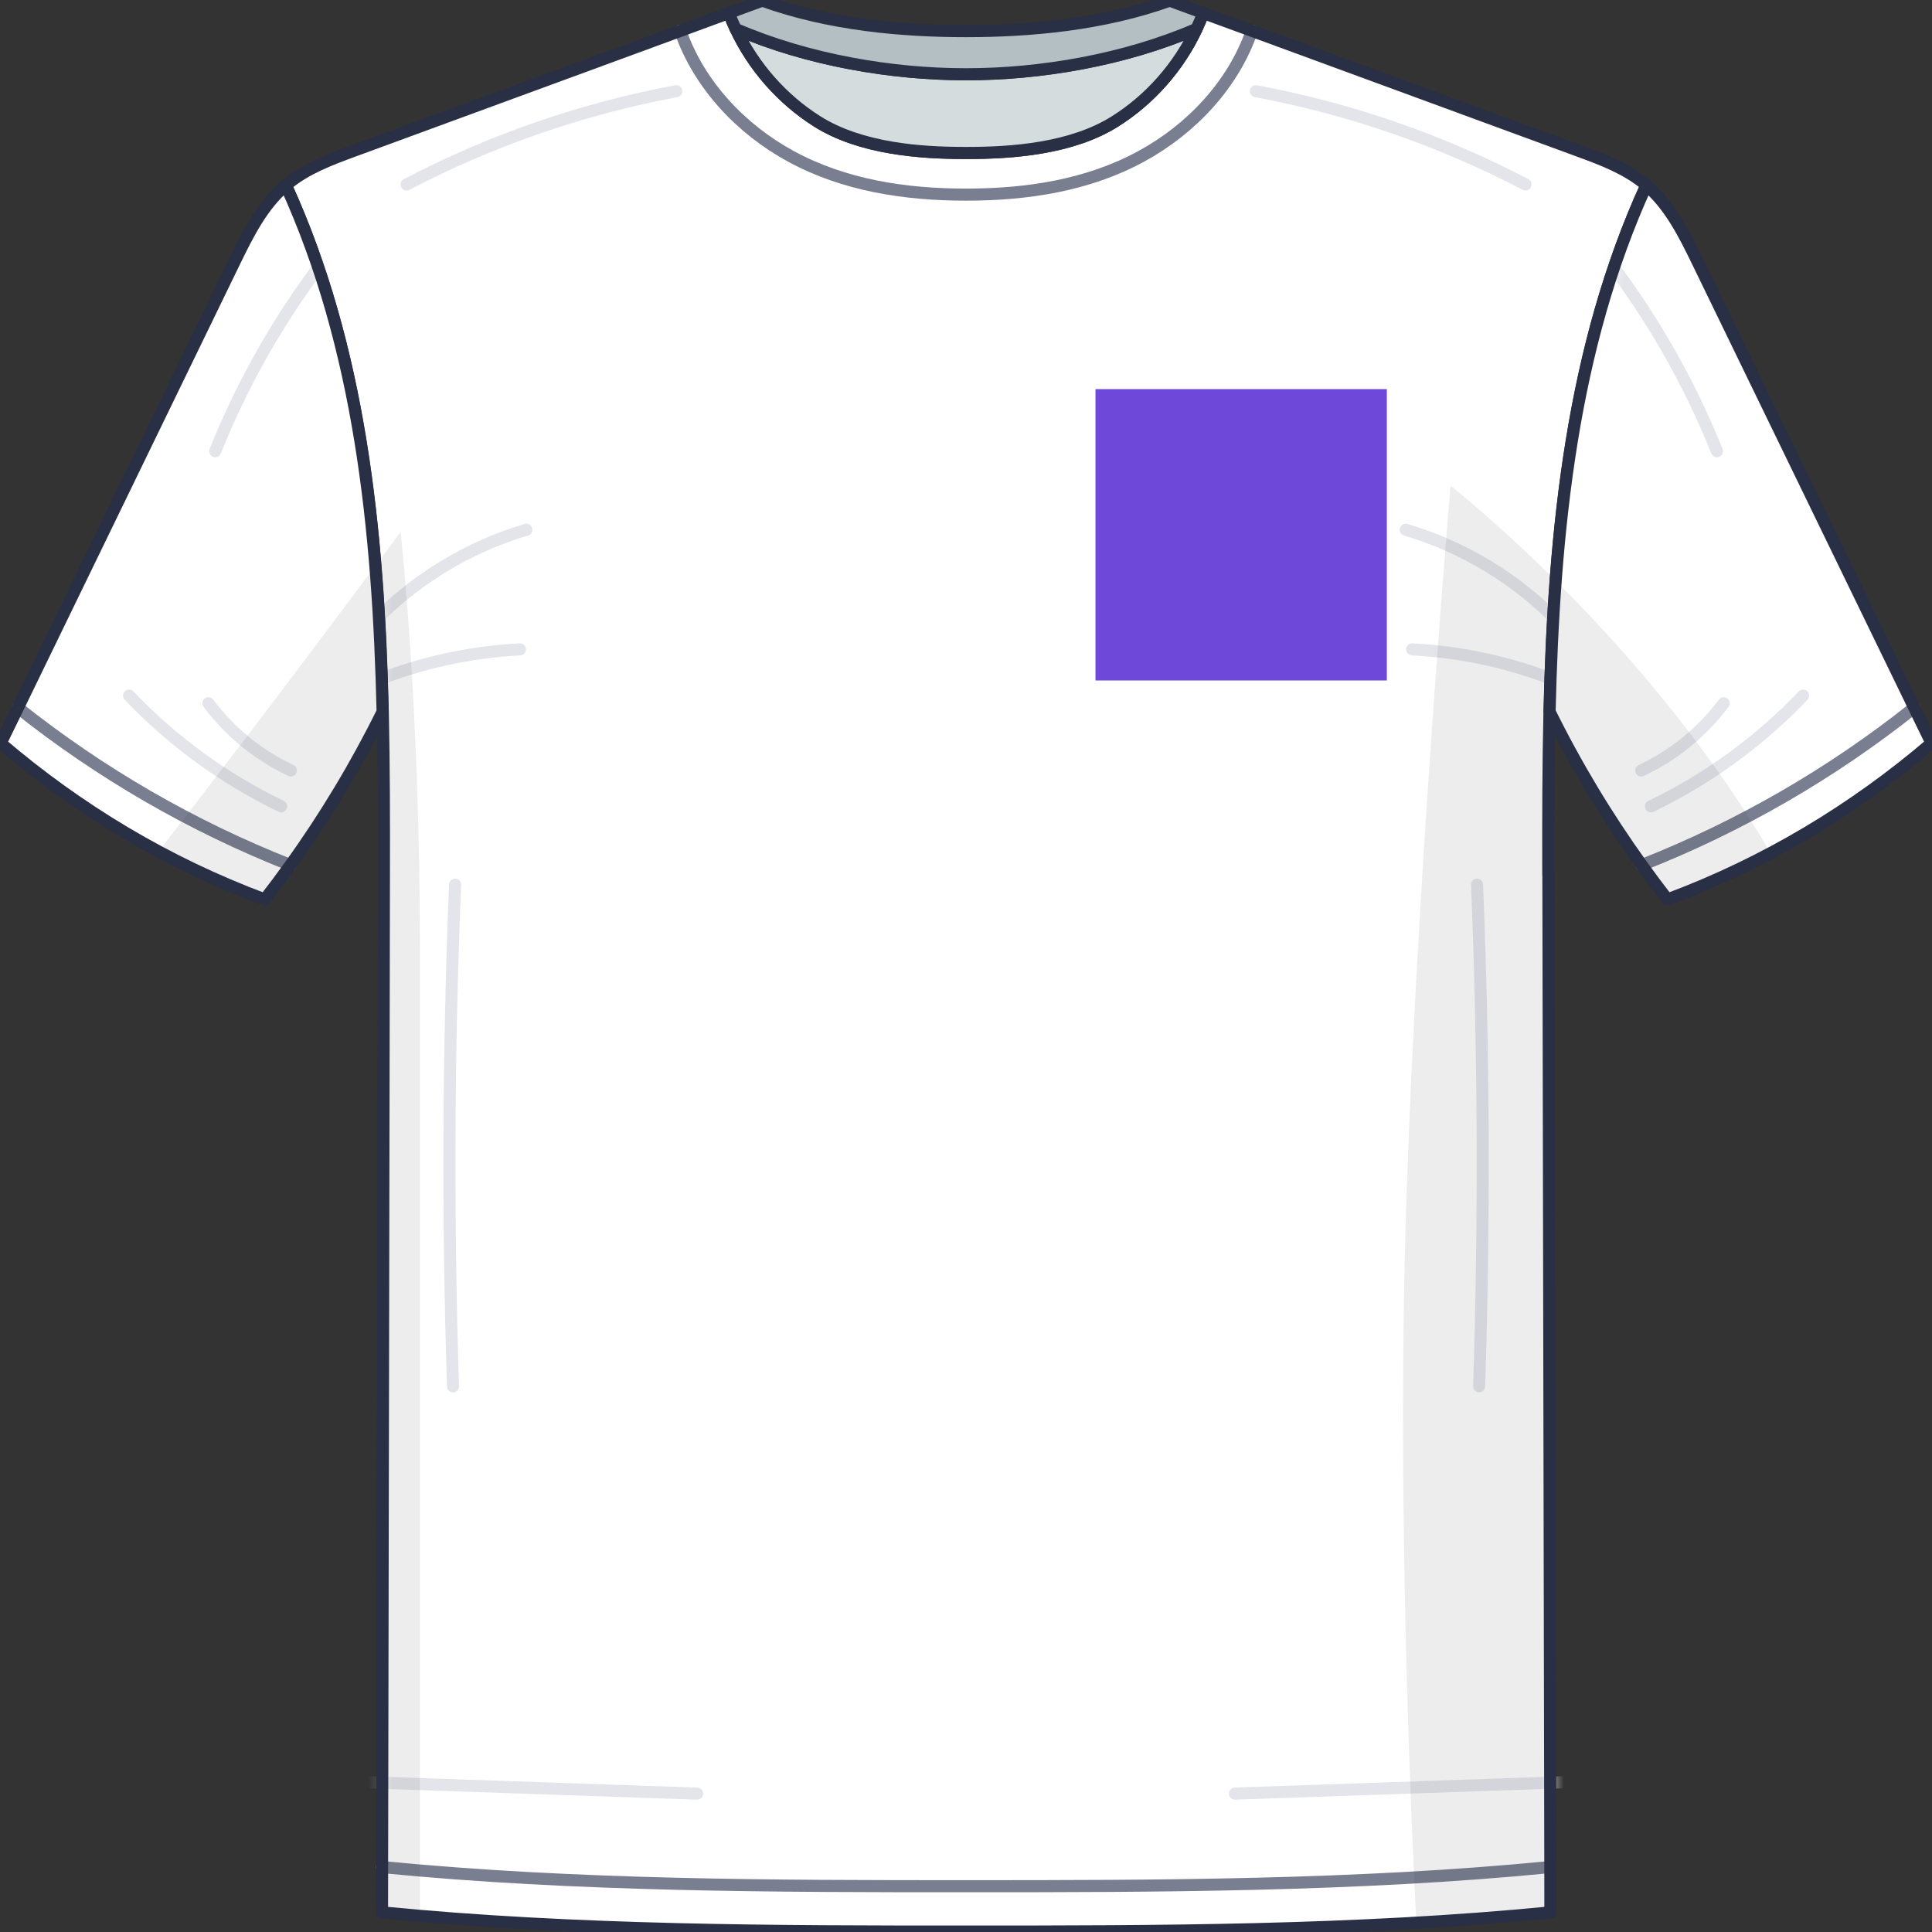 <svg width="160" height="160" viewBox="0 0 160 160" fill="none" xmlns="http://www.w3.org/2000/svg">
<rect x="0" y="0" width="160" height="160" fill="#333333" stroke="none"/>
<g clip-path="url(#clip0_2401_418)">
<path d="M128.222 72.456C128.212 67.974 128.217 63.455 128.321 58.931C128.675 43.872 130.191 28.799 136.339 15.34C136.305 15.307 136.268 15.283 136.235 15.25C134.643 13.933 132.66 13.196 130.719 12.483C121.705 9.173 112.691 5.863 103.677 2.552C102.336 2.061 100.99 1.57 99.649 1.079C99.484 1.528 99.299 1.967 99.092 2.401C97.623 5.523 95.263 8.219 92.339 10.061C88.741 12.327 83.778 12.672 80.129 12.672H79.892C76.242 12.672 71.275 12.327 67.681 10.061C64.763 8.219 62.398 5.523 60.929 2.401C60.721 1.967 60.537 1.523 60.372 1.074C59.031 1.57 57.685 2.061 56.344 2.557C47.325 5.867 38.311 9.178 29.297 12.488C27.36 13.201 25.377 13.938 23.786 15.255C23.748 15.288 23.71 15.312 23.682 15.345C29.825 28.803 31.346 43.872 31.7 58.931V58.941C31.799 63.464 31.804 67.983 31.794 72.46C31.747 99.849 31.691 127.238 31.643 154.627C31.639 155.874 31.639 157.13 31.639 158.376C47.703 159.954 64.433 159.964 79.888 159.964H80.147C95.602 159.964 112.332 159.954 128.396 158.376C128.396 157.13 128.392 155.874 128.392 154.627C128.34 127.238 128.288 99.849 128.231 72.46L128.222 72.456Z" fill="white"/>
<mask id="mask0_2401_418" style="mask-type:luminance" maskUnits="userSpaceOnUse" x="23" y="2" width="114" height="155">
<path d="M128.423 72.728C128.475 100.116 128.527 127.506 128.584 154.894C112.529 156.472 95.79 156.481 80.34 156.481H80.08C64.63 156.481 47.895 156.472 31.836 154.894C31.883 127.506 31.94 100.116 31.987 72.728C31.996 68.251 31.992 63.732 31.892 59.208V59.198C31.538 44.139 30.023 29.07 23.875 15.612C23.907 15.579 23.945 15.555 23.978 15.522C25.57 14.205 27.553 13.468 29.489 12.755C38.503 9.445 47.517 6.135 56.536 2.824C58.081 7.282 61.556 10.97 65.706 13.227C70.103 15.617 75.127 16.391 80.193 16.391H80.212C85.284 16.391 90.308 15.617 94.699 13.227C98.854 10.97 102.33 7.282 103.874 2.824C112.888 6.135 121.903 9.445 130.916 12.755C132.857 13.468 134.84 14.205 136.432 15.522C136.47 15.555 136.507 15.579 136.536 15.612C130.393 29.07 128.872 44.148 128.518 59.203C128.414 63.727 128.404 68.246 128.419 72.728H128.423Z" fill="white"/>
</mask>
<g mask="url(#mask0_2401_418)">
<path d="M30.779 51.7C34.269 48.036 38.736 45.307 43.59 43.871" stroke="#E4E5EB" stroke-linecap="round" stroke-linejoin="round"/>
<path d="M31.034 56.414C34.859 54.88 38.939 53.987 43.056 53.779" stroke="#E4E5EB" stroke-linecap="round" stroke-linejoin="round"/>
<path d="M37.687 73.268C37.126 87.109 37.069 100.968 37.517 114.814" stroke="#E4E5EB" stroke-linecap="round" stroke-linejoin="round"/>
<path d="M30.189 147.59C39.368 147.906 48.553 148.223 57.732 148.539" stroke="#E4E5EB" stroke-linecap="round" stroke-linejoin="round"/>
<path d="M126.338 15.278C119.33 11.614 111.779 9.002 104.007 7.553" stroke="#E4E5EB" stroke-linecap="round" stroke-linejoin="round"/>
<path d="M129.227 51.7C125.738 48.036 121.271 45.307 116.417 43.871" stroke="#E4E5EB" stroke-linecap="round" stroke-linejoin="round"/>
<path d="M128.973 56.414C125.148 54.88 121.068 53.987 116.95 53.779" stroke="#E4E5EB" stroke-linecap="round" stroke-linejoin="round"/>
<path d="M122.324 73.268C122.886 87.109 122.942 100.968 122.494 114.814" stroke="#E4E5EB" stroke-linecap="round" stroke-linejoin="round"/>
<path d="M129.818 147.59C120.638 147.906 111.454 148.223 102.274 148.539" stroke="#E4E5EB" stroke-linecap="round" stroke-linejoin="round"/>
<path d="M33.674 15.278C40.681 11.614 48.232 9.002 56.004 7.553" stroke="#E4E5EB" stroke-linecap="round" stroke-linejoin="round"/>
</g>
<path d="M103.677 2.551C102.133 7.009 98.657 10.697 94.502 12.954C90.111 15.343 85.087 16.118 80.015 16.118H79.996C74.93 16.118 69.906 15.343 65.509 12.954C61.359 10.697 57.884 7.009 56.339 2.551" stroke="#797E91" stroke-linecap="round" stroke-linejoin="round"/>
<path d="M31.634 154.621C47.688 156.198 64.428 156.208 79.878 156.208H80.138C95.588 156.208 112.323 156.198 128.382 154.621" stroke="#797E91" stroke-linecap="round" stroke-linejoin="round"/>
<g style="mix-blend-mode:multiply" opacity="0.09">
<path d="M31.691 58.925V58.934C31.79 63.458 31.794 67.978 31.785 72.454C31.738 99.843 31.681 127.232 31.634 154.621C31.629 155.868 31.629 157.124 31.629 158.371C32.673 158.474 33.721 158.569 34.774 158.659V78.484C34.774 58.16 33.173 44.055 33.173 44.055C32.465 45.013 31.776 45.944 31.091 46.86C31.421 50.864 31.601 54.897 31.695 58.929L31.691 58.925Z" fill="#383838"/>
</g>
<g style="mix-blend-mode:multiply" opacity="0.09">
<path d="M128.378 154.622C128.326 127.233 128.274 99.844 128.217 72.455C128.208 67.974 128.212 63.454 128.316 58.93C128.401 55.308 128.557 51.687 128.822 48.084C123.826 43.116 120.128 40.23 120.128 40.23C120.128 40.23 116.62 81.068 116.247 108.972C115.968 130.043 116.847 150.476 117.295 159.222C121.007 159.004 124.708 158.73 128.378 158.372C128.378 157.125 128.373 155.869 128.373 154.622H128.378Z" fill="#383838"/>
</g>
<path d="M128.222 72.456C128.212 67.974 128.217 63.455 128.321 58.931C128.675 43.872 130.191 28.799 136.339 15.34C136.305 15.307 136.268 15.283 136.235 15.25C134.643 13.933 132.66 13.196 130.719 12.483C121.705 9.173 112.691 5.863 103.677 2.552C102.336 2.061 100.99 1.57 99.649 1.079C99.484 1.528 99.299 1.967 99.092 2.401C97.623 5.523 95.263 8.219 92.339 10.061C88.741 12.327 83.778 12.672 80.129 12.672H79.892C76.242 12.672 71.275 12.327 67.681 10.061C64.763 8.219 62.398 5.523 60.929 2.401C60.721 1.967 60.537 1.523 60.372 1.074C59.031 1.57 57.685 2.061 56.344 2.557C47.325 5.867 38.311 9.178 29.297 12.488C27.36 13.201 25.377 13.938 23.786 15.255C23.748 15.288 23.71 15.312 23.682 15.345C29.825 28.803 31.346 43.872 31.7 58.931V58.941C31.799 63.464 31.804 67.983 31.794 72.46C31.747 99.849 31.691 127.238 31.643 154.627C31.639 155.874 31.639 157.13 31.639 158.376C47.703 159.954 64.433 159.964 79.888 159.964H80.147C95.602 159.964 112.332 159.954 128.396 158.376C128.396 157.13 128.392 155.874 128.392 154.627C128.34 127.238 128.288 99.849 128.231 72.46L128.222 72.456Z" stroke="#292F44" stroke-linecap="round" stroke-linejoin="round"/>
<path d="M99.092 2.396C97.624 5.518 95.263 8.214 92.339 10.056C88.742 12.323 83.778 12.667 80.129 12.667H79.893C76.242 12.667 71.275 12.323 67.681 10.056C64.763 8.214 62.398 5.518 60.929 2.396C66.936 4.994 73.919 6.151 79.959 6.151H80.063C86.107 6.151 93.091 4.994 99.097 2.396H99.092Z" fill="#D5DCDE"/>
<path d="M99.092 2.396C97.624 5.518 95.263 8.214 92.339 10.056C88.742 12.323 83.778 12.667 80.129 12.667H79.893C76.242 12.667 71.275 12.323 67.681 10.056C64.763 8.214 62.398 5.518 60.929 2.396C66.936 4.994 73.919 6.151 79.959 6.151H80.063C86.107 6.151 93.091 4.994 99.097 2.396H99.092Z" stroke="#292F44" stroke-linecap="round" stroke-linejoin="round"/>
<path d="M99.644 1.073C99.479 1.521 99.295 1.961 99.087 2.395C93.081 4.992 86.097 6.149 80.053 6.149H79.949C73.91 6.149 66.926 4.992 60.919 2.395C60.712 1.961 60.528 1.517 60.362 1.068C61.288 0.728 62.208 0.393 63.134 0.053C68.701 2.064 74.793 2.579 80.001 2.579C85.21 2.579 91.301 2.06 96.873 0.053C97.798 0.393 98.719 0.728 99.644 1.073Z" fill="#B3BFC2"/>
<path d="M99.644 1.073C99.479 1.521 99.295 1.961 99.087 2.395C93.081 4.992 86.097 6.149 80.053 6.149H79.949C73.91 6.149 66.926 4.992 60.919 2.395C60.712 1.961 60.528 1.517 60.362 1.068C61.288 0.728 62.208 0.393 63.134 0.053C68.701 2.064 74.793 2.579 80.001 2.579C85.21 2.579 91.301 2.06 96.873 0.053C97.798 0.393 98.719 0.728 99.644 1.073Z" stroke="#292F44" stroke-linecap="round" stroke-linejoin="round"/>
<path d="M23.673 15.34C21.718 17.002 20.533 19.392 19.404 21.71C13.403 34.073 7.396 46.441 1.489 58.605C1.008 59.592 0.531 60.574 0.054 61.551C6.461 67.029 13.776 71.454 21.926 74.49C22.648 73.56 23.361 72.606 24.051 71.643C26.941 67.624 29.495 63.375 31.686 58.94V58.931C31.332 43.872 29.816 28.803 23.668 15.345L23.673 15.34Z" fill="white"/>
<mask id="mask1_2401_418" style="mask-type:luminance" maskUnits="userSpaceOnUse" x="1" y="15" width="31" height="57">
<path d="M31.691 58.925V58.934C29.495 63.373 26.941 67.618 24.055 71.637C15.943 68.45 8.308 64.039 1.489 58.604C7.396 46.435 13.403 34.067 19.409 21.704C20.538 19.386 21.718 16.996 23.678 15.334C29.821 28.792 31.341 43.861 31.696 58.92L31.691 58.925Z" fill="white"/>
</mask>
<g mask="url(#mask1_2401_418)">
<path d="M17.822 37.368C20.141 31.583 23.271 26.125 27.087 21.199" stroke="#E4E5EB" stroke-linecap="round" stroke-linejoin="round"/>
<path d="M10.688 57.607C14.29 61.39 18.578 64.511 23.286 66.774" stroke="#E4E5EB" stroke-linecap="round" stroke-linejoin="round"/>
<path d="M24.088 63.807C21.401 62.547 19.036 60.616 17.26 58.24" stroke="#E4E5EB" stroke-linecap="round" stroke-linejoin="round"/>
</g>
<path d="M1.489 58.609C8.308 64.04 15.943 68.45 24.055 71.643" stroke="#797E91" stroke-linecap="round" stroke-linejoin="round"/>
<g style="mix-blend-mode:multiply" opacity="0.09">
<path d="M21.926 74.486C22.648 73.555 23.361 72.601 24.051 71.638C26.941 67.619 29.495 63.369 31.686 58.935V58.926C31.592 54.892 31.412 50.86 31.082 46.855C23.012 57.703 16.822 65.768 13.129 70.514C15.938 72.02 18.871 73.352 21.921 74.486H21.926Z" fill="#383838"/>
</g>
<path d="M23.673 15.34C21.718 17.002 20.533 19.392 19.404 21.71C13.403 34.073 7.396 46.441 1.489 58.605C1.008 59.592 0.531 60.574 0.054 61.551C6.461 67.029 13.776 71.454 21.926 74.49C22.648 73.56 23.361 72.606 24.051 71.643C26.941 67.624 29.495 63.375 31.686 58.94V58.931C31.332 43.872 29.816 28.803 23.668 15.345L23.673 15.34Z" stroke="#292F44" stroke-linecap="round" stroke-linejoin="round"/>
<path d="M136.339 15.34C138.294 17.002 139.479 19.392 140.607 21.71C146.609 34.078 152.62 46.441 158.527 58.605C159.009 59.592 159.486 60.574 159.963 61.551C153.555 67.029 146.241 71.454 138.09 74.49C137.368 73.56 136.655 72.606 135.965 71.643C133.076 67.624 130.521 63.375 128.33 58.94V58.931C128.685 43.872 130.2 28.803 136.348 15.345L136.339 15.34Z" fill="white"/>
<mask id="mask2_2401_418" style="mask-type:luminance" maskUnits="userSpaceOnUse" x="128" y="15" width="31" height="57">
<path d="M128.321 58.925V58.934C130.517 63.373 133.071 67.618 135.957 71.637C144.069 68.45 151.704 64.039 158.523 58.604C152.616 46.435 146.609 34.067 140.603 21.704C139.474 19.386 138.294 16.996 136.334 15.334C130.191 28.792 128.67 43.861 128.316 58.92L128.321 58.925Z" fill="white"/>
</mask>
<g mask="url(#mask2_2401_418)">
<path d="M142.19 37.368C139.871 31.583 136.74 26.125 132.925 21.199" stroke="#E4E5EB" stroke-linecap="round" stroke-linejoin="round"/>
<path d="M149.324 57.607C145.722 61.39 141.434 64.511 136.727 66.774" stroke="#E4E5EB" stroke-linecap="round" stroke-linejoin="round"/>
<path d="M135.923 63.807C138.61 62.547 140.976 60.616 142.751 58.24" stroke="#E4E5EB" stroke-linecap="round" stroke-linejoin="round"/>
</g>
<path d="M158.527 58.609C151.709 64.04 144.074 68.45 135.961 71.643" stroke="#797E91" stroke-linecap="round" stroke-linejoin="round"/>
<g style="mix-blend-mode:multiply" opacity="0.09">
<path d="M128.826 48.084C128.557 51.682 128.406 55.304 128.321 58.926V58.936C130.517 63.375 133.071 67.62 135.957 71.638C136.651 72.602 137.359 73.551 138.082 74.486C141.042 73.381 143.894 72.092 146.633 70.642C141.193 61.33 134.247 53.477 128.826 48.084Z" fill="#383838"/>
</g>
<path d="M136.339 15.34C138.294 17.002 139.479 19.392 140.607 21.71C146.609 34.078 152.62 46.441 158.527 58.605C159.009 59.592 159.486 60.574 159.963 61.551C153.555 67.029 146.241 71.454 138.09 74.49C137.368 73.56 136.655 72.606 135.965 71.643C133.076 67.624 130.521 63.375 128.33 58.94V58.931C128.685 43.872 130.2 28.803 136.348 15.345L136.339 15.34Z" stroke="#292F44" stroke-linecap="round" stroke-linejoin="round"/>
<path d="M114.852 32.225H90.724V56.353H114.852V32.225Z" fill="#6E48D8"/>
</g>
<defs>
<clipPath id="clip0_2401_418">
<rect width="160" height="160" fill="white"/>
</clipPath>
</defs>
</svg>
